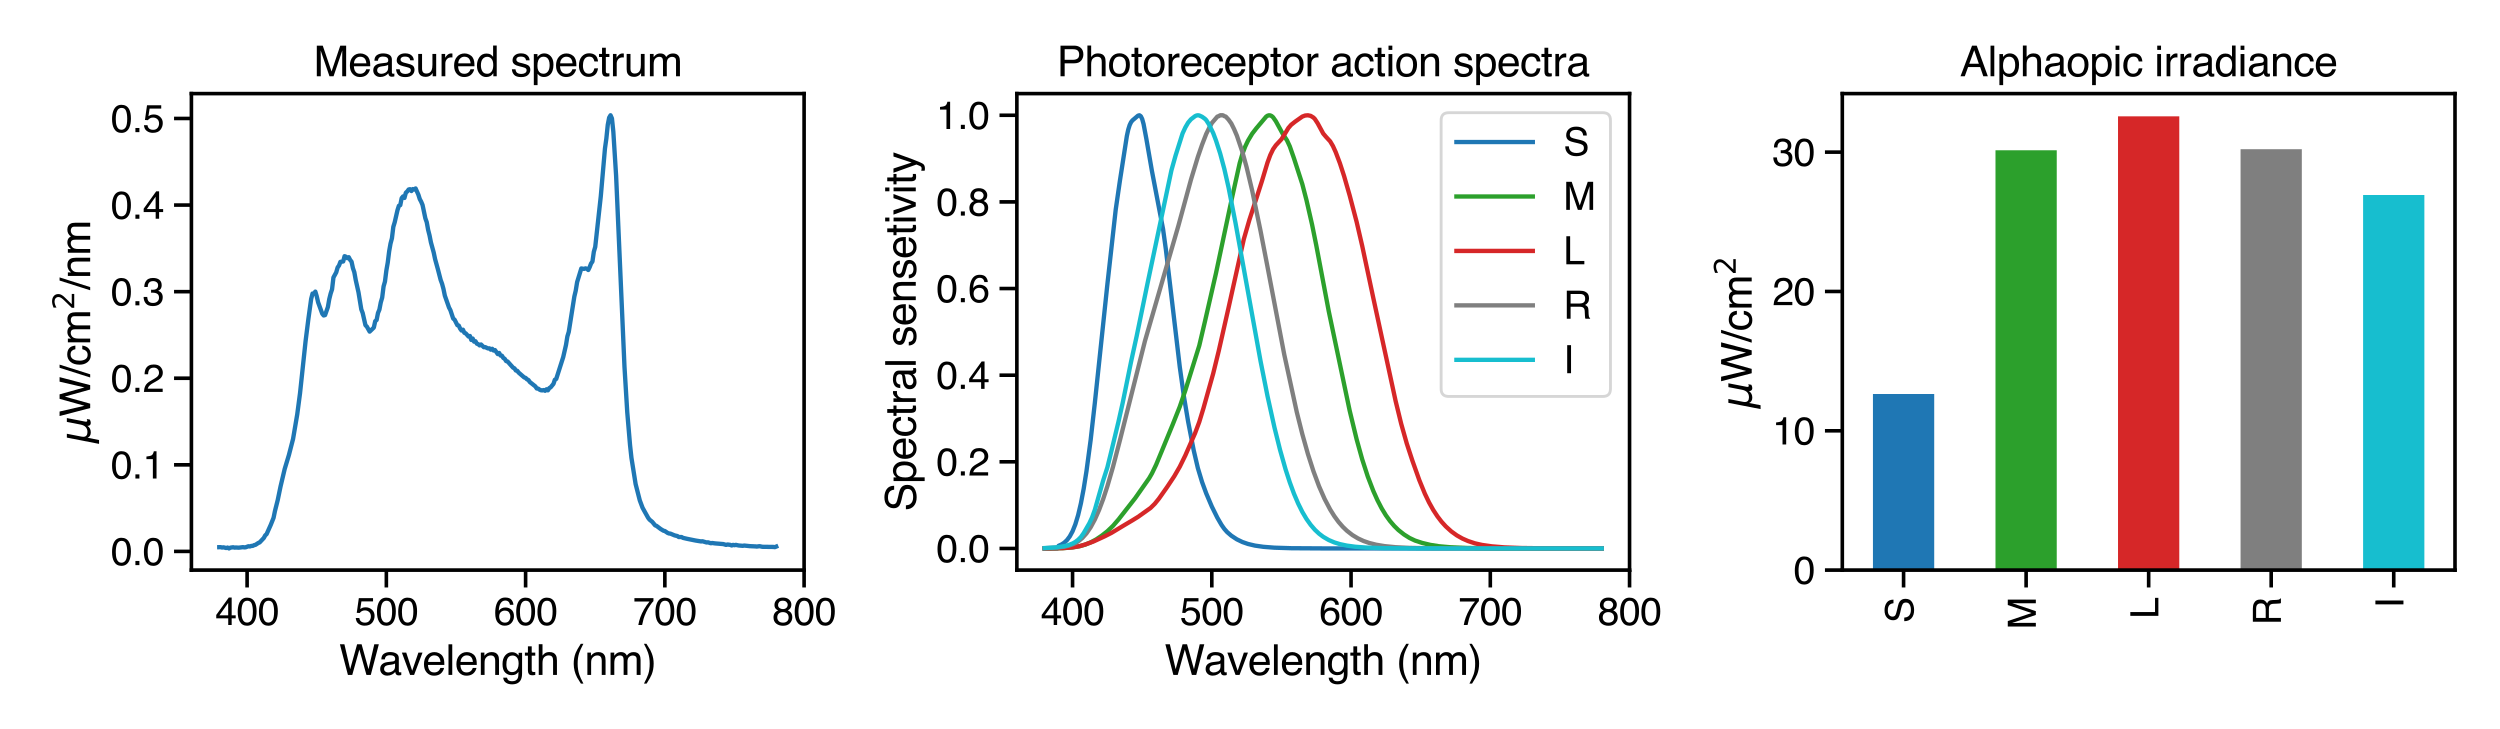 <?xml version="1.0" encoding="utf-8" standalone="no"?>
<!DOCTYPE svg PUBLIC "-//W3C//DTD SVG 1.1//EN"
  "http://www.w3.org/Graphics/SVG/1.1/DTD/svg11.dtd">
<svg xmlns:xlink="http://www.w3.org/1999/xlink" width="864pt" height="252pt" viewBox="0 0 864 252" xmlns="http://www.w3.org/2000/svg" version="1.1">
 <defs>
  <style type="text/css">*{stroke-linejoin: round; stroke-linecap: butt}</style>
 </defs>
 <g id="figure_1">
  <g id="patch_1">
   <path d="M 0 252 
L 864 252 
L 864 0 
L 0 0 
z
" style="fill: #ffffff"/>
  </g>
  <g id="axes_1">
   <g id="patch_2">
    <path d="M 66.15 197.028 
L 277.896 197.028 
L 277.896 32.352 
L 66.15 32.352 
z
" style="fill: #ffffff"/>
   </g>
   <g id="matplotlib.axis_1">
    <g id="xtick_1">
     <g id="line2d_1">
      <defs>
       <path id="m913d592f80" d="M 0 0 
L 0 6 
" style="stroke: #000000; stroke-width: 1.25"/>
      </defs>
      <g>
       <use xlink:href="#m913d592f80" x="85.4" y="197.028" style="stroke: #000000; stroke-width: 1.25"/>
      </g>
     </g>
     <g id="text_1">
      <!-- 400 -->
      <g transform="translate(74.389 215.997)scale(0.132 -0.132)">
       <defs>
        <path id="Helvetica-34" d="M 2116 1584 
L 2116 3613 
L 681 1584 
L 2116 1584 
z
M 2125 0 
L 2125 1094 
L 163 1094 
L 163 1644 
L 2213 4488 
L 2688 4488 
L 2688 1584 
L 3347 1584 
L 3347 1094 
L 2688 1094 
L 2688 0 
L 2125 0 
z
" transform="scale(0.016)"/>
        <path id="Helvetica-30" d="M 1731 4475 
Q 2600 4475 2988 3759 
Q 3288 3206 3288 2244 
Q 3288 1331 3016 734 
Q 2622 -122 1728 -122 
Q 922 -122 528 578 
Q 200 1163 200 2147 
Q 200 2909 397 3456 
Q 766 4475 1731 4475 
z
M 1725 391 
Q 2163 391 2422 778 
Q 2681 1166 2681 2222 
Q 2681 2984 2493 3476 
Q 2306 3969 1766 3969 
Q 1269 3969 1039 3501 
Q 809 3034 809 2125 
Q 809 1441 956 1025 
Q 1181 391 1725 391 
z
" transform="scale(0.016)"/>
       </defs>
       <use xlink:href="#Helvetica-34"/>
       <use xlink:href="#Helvetica-30" x="55.615"/>
       <use xlink:href="#Helvetica-30" x="111.23"/>
      </g>
     </g>
    </g>
    <g id="xtick_2">
     <g id="line2d_2">
      <g>
       <use xlink:href="#m913d592f80" x="133.524" y="197.028" style="stroke: #000000; stroke-width: 1.25"/>
      </g>
     </g>
     <g id="text_2">
      <!-- 500 -->
      <g transform="translate(122.513 215.997)scale(0.132 -0.132)">
       <defs>
        <path id="Helvetica-35" d="M 791 1141 
Q 847 659 1238 475 
Q 1438 381 1700 381 
Q 2200 381 2440 700 
Q 2681 1019 2681 1406 
Q 2681 1875 2395 2131 
Q 2109 2388 1709 2388 
Q 1419 2388 1211 2275 
Q 1003 2163 856 1963 
L 369 1991 
L 709 4400 
L 3034 4400 
L 3034 3856 
L 1131 3856 
L 941 2613 
Q 1097 2731 1238 2791 
Q 1488 2894 1816 2894 
Q 2431 2894 2859 2497 
Q 3288 2100 3288 1491 
Q 3288 856 2895 371 
Q 2503 -113 1644 -113 
Q 1097 -113 676 195 
Q 256 503 206 1141 
L 791 1141 
z
" transform="scale(0.016)"/>
       </defs>
       <use xlink:href="#Helvetica-35"/>
       <use xlink:href="#Helvetica-30" x="55.615"/>
       <use xlink:href="#Helvetica-30" x="111.23"/>
      </g>
     </g>
    </g>
    <g id="xtick_3">
     <g id="line2d_3">
      <g>
       <use xlink:href="#m913d592f80" x="181.648" y="197.028" style="stroke: #000000; stroke-width: 1.25"/>
      </g>
     </g>
     <g id="text_3">
      <!-- 600 -->
      <g transform="translate(170.637 215.997)scale(0.132 -0.132)">
       <defs>
        <path id="Helvetica-36" d="M 1872 4494 
Q 2622 4494 2917 4105 
Q 3213 3716 3213 3303 
L 2656 3303 
Q 2606 3569 2497 3719 
Q 2294 4000 1881 4000 
Q 1409 4000 1131 3564 
Q 853 3128 822 2316 
Q 1016 2600 1309 2741 
Q 1578 2866 1909 2866 
Q 2472 2866 2890 2506 
Q 3309 2147 3309 1434 
Q 3309 825 2912 354 
Q 2516 -116 1781 -116 
Q 1153 -116 697 361 
Q 241 838 241 1966 
Q 241 2800 444 3381 
Q 834 4494 1872 4494 
z
M 1831 384 
Q 2275 384 2495 682 
Q 2716 981 2716 1388 
Q 2716 1731 2519 2042 
Q 2322 2353 1803 2353 
Q 1441 2353 1167 2112 
Q 894 1872 894 1388 
Q 894 963 1142 673 
Q 1391 384 1831 384 
z
" transform="scale(0.016)"/>
       </defs>
       <use xlink:href="#Helvetica-36"/>
       <use xlink:href="#Helvetica-30" x="55.615"/>
       <use xlink:href="#Helvetica-30" x="111.23"/>
      </g>
     </g>
    </g>
    <g id="xtick_4">
     <g id="line2d_4">
      <g>
       <use xlink:href="#m913d592f80" x="229.772" y="197.028" style="stroke: #000000; stroke-width: 1.25"/>
      </g>
     </g>
     <g id="text_4">
      <!-- 700 -->
      <g transform="translate(218.761 215.997)scale(0.132 -0.132)">
       <defs>
        <path id="Helvetica-37" d="M 3347 4400 
L 3347 3909 
Q 3131 3700 2773 3181 
Q 2416 2663 2141 2063 
Q 1869 1478 1728 997 
Q 1638 688 1494 0 
L 872 0 
Q 1084 1281 1809 2550 
Q 2238 3294 2709 3834 
L 234 3834 
L 234 4400 
L 3347 4400 
z
" transform="scale(0.016)"/>
       </defs>
       <use xlink:href="#Helvetica-37"/>
       <use xlink:href="#Helvetica-30" x="55.615"/>
       <use xlink:href="#Helvetica-30" x="111.23"/>
      </g>
     </g>
    </g>
    <g id="xtick_5">
     <g id="line2d_5">
      <g>
       <use xlink:href="#m913d592f80" x="277.896" y="197.028" style="stroke: #000000; stroke-width: 1.25"/>
      </g>
     </g>
     <g id="text_5">
      <!-- 800 -->
      <g transform="translate(266.885 215.997)scale(0.132 -0.132)">
       <defs>
        <path id="Helvetica-38" d="M 1741 2600 
Q 2113 2600 2322 2808 
Q 2531 3016 2531 3303 
Q 2531 3553 2331 3762 
Q 2131 3972 1722 3972 
Q 1316 3972 1134 3762 
Q 953 3553 953 3272 
Q 953 2956 1187 2778 
Q 1422 2600 1741 2600 
z
M 1775 384 
Q 2166 384 2423 595 
Q 2681 806 2681 1225 
Q 2681 1659 2415 1884 
Q 2150 2109 1734 2109 
Q 1331 2109 1076 1879 
Q 822 1650 822 1244 
Q 822 894 1055 639 
Q 1288 384 1775 384 
z
M 975 2384 
Q 741 2484 609 2619 
Q 363 2869 363 3269 
Q 363 3769 725 4128 
Q 1088 4488 1753 4488 
Q 2397 4488 2762 4148 
Q 3128 3809 3128 3356 
Q 3128 2938 2916 2678 
Q 2797 2531 2547 2391 
Q 2825 2263 2984 2097 
Q 3281 1784 3281 1284 
Q 3281 694 2884 283 
Q 2488 -128 1763 -128 
Q 1109 -128 657 226 
Q 206 581 206 1256 
Q 206 1653 400 1942 
Q 594 2231 975 2384 
z
" transform="scale(0.016)"/>
       </defs>
       <use xlink:href="#Helvetica-38"/>
       <use xlink:href="#Helvetica-30" x="55.615"/>
       <use xlink:href="#Helvetica-30" x="111.23"/>
      </g>
     </g>
    </g>
    <g id="text_6">
     <!-- Wavelength (nm) -->
     <g transform="translate(117.207 233.247)scale(0.144 -0.144)">
      <defs>
       <path id="Helvetica-57" d="M 791 4591 
L 1656 856 
L 2694 4591 
L 3369 4591 
L 4406 856 
L 5272 4591 
L 5953 4591 
L 4747 0 
L 4094 0 
L 3034 3806 
L 1969 0 
L 1316 0 
L 116 4591 
L 791 4591 
z
" transform="scale(0.016)"/>
       <path id="Helvetica-61" d="M 844 891 
Q 844 647 1022 506 
Q 1200 366 1444 366 
Q 1741 366 2019 503 
Q 2488 731 2488 1250 
L 2488 1703 
Q 2384 1638 2221 1594 
Q 2059 1550 1903 1531 
L 1563 1488 
Q 1256 1447 1103 1359 
Q 844 1213 844 891 
z
M 2206 2028 
Q 2400 2053 2466 2191 
Q 2503 2266 2503 2406 
Q 2503 2694 2298 2823 
Q 2094 2953 1713 2953 
Q 1272 2953 1088 2716 
Q 984 2584 953 2325 
L 428 2325 
Q 444 2944 830 3186 
Q 1216 3428 1725 3428 
Q 2316 3428 2684 3203 
Q 3050 2978 3050 2503 
L 3050 575 
Q 3050 488 3086 434 
Q 3122 381 3238 381 
Q 3275 381 3322 386 
Q 3369 391 3422 400 
L 3422 -16 
Q 3291 -53 3222 -62 
Q 3153 -72 3034 -72 
Q 2744 -72 2613 134 
Q 2544 244 2516 444 
Q 2344 219 2022 53 
Q 1700 -113 1313 -113 
Q 847 -113 551 170 
Q 256 453 256 878 
Q 256 1344 547 1600 
Q 838 1856 1309 1916 
L 2206 2028 
z
M 1741 3428 
L 1741 3428 
z
" transform="scale(0.016)"/>
       <path id="Helvetica-76" d="M 688 3347 
L 1581 622 
L 2516 3347 
L 3131 3347 
L 1869 0 
L 1269 0 
L 34 3347 
L 688 3347 
z
" transform="scale(0.016)"/>
       <path id="Helvetica-65" d="M 1806 3422 
Q 2163 3422 2497 3255 
Q 2831 3088 3006 2822 
Q 3175 2569 3231 2231 
Q 3281 2000 3281 1494 
L 828 1494 
Q 844 984 1069 676 
Q 1294 369 1766 369 
Q 2206 369 2469 659 
Q 2619 828 2681 1050 
L 3234 1050 
Q 3213 866 3089 639 
Q 2966 413 2813 269 
Q 2556 19 2178 -69 
Q 1975 -119 1719 -119 
Q 1094 -119 659 336 
Q 225 791 225 1609 
Q 225 2416 662 2919 
Q 1100 3422 1806 3422 
z
M 2703 1941 
Q 2669 2306 2544 2525 
Q 2313 2931 1772 2931 
Q 1384 2931 1121 2651 
Q 859 2372 844 1941 
L 2703 1941 
z
M 1753 3428 
L 1753 3428 
z
" transform="scale(0.016)"/>
       <path id="Helvetica-6c" d="M 428 4591 
L 991 4591 
L 991 0 
L 428 0 
L 428 4591 
z
" transform="scale(0.016)"/>
       <path id="Helvetica-6e" d="M 413 3347 
L 947 3347 
L 947 2872 
Q 1184 3166 1450 3294 
Q 1716 3422 2041 3422 
Q 2753 3422 3003 2925 
Q 3141 2653 3141 2147 
L 3141 0 
L 2569 0 
L 2569 2109 
Q 2569 2416 2478 2603 
Q 2328 2916 1934 2916 
Q 1734 2916 1606 2875 
Q 1375 2806 1200 2600 
Q 1059 2434 1017 2257 
Q 975 2081 975 1753 
L 975 0 
L 413 0 
L 413 3347 
z
M 1734 3428 
L 1734 3428 
z
" transform="scale(0.016)"/>
       <path id="Helvetica-67" d="M 1594 3406 
Q 1988 3406 2281 3213 
Q 2441 3103 2606 2894 
L 2606 3316 
L 3125 3316 
L 3125 272 
Q 3125 -366 2938 -734 
Q 2588 -1416 1616 -1416 
Q 1075 -1416 706 -1173 
Q 338 -931 294 -416 
L 866 -416 
Q 906 -641 1028 -763 
Q 1219 -950 1628 -950 
Q 2275 -950 2475 -494 
Q 2594 -225 2584 466 
Q 2416 209 2178 84 
Q 1941 -41 1550 -41 
Q 1006 -41 598 345 
Q 191 731 191 1622 
Q 191 2463 602 2934 
Q 1013 3406 1594 3406 
z
M 2606 1688 
Q 2606 2309 2350 2609 
Q 2094 2909 1697 2909 
Q 1103 2909 884 2353 
Q 769 2056 769 1575 
Q 769 1009 998 714 
Q 1228 419 1616 419 
Q 2222 419 2469 966 
Q 2606 1275 2606 1688 
z
M 1659 3428 
L 1659 3428 
z
" transform="scale(0.016)"/>
       <path id="Helvetica-74" d="M 525 4281 
L 1094 4281 
L 1094 3347 
L 1628 3347 
L 1628 2888 
L 1094 2888 
L 1094 703 
Q 1094 528 1213 469 
Q 1278 434 1431 434 
Q 1472 434 1519 436 
Q 1566 438 1628 444 
L 1628 0 
Q 1531 -28 1426 -40 
Q 1322 -53 1200 -53 
Q 806 -53 665 148 
Q 525 350 525 672 
L 525 2888 
L 72 2888 
L 72 3347 
L 525 3347 
L 525 4281 
z
" transform="scale(0.016)"/>
       <path id="Helvetica-68" d="M 413 4606 
L 975 4606 
L 975 2894 
Q 1175 3147 1334 3250 
Q 1606 3428 2013 3428 
Q 2741 3428 3000 2919 
Q 3141 2641 3141 2147 
L 3141 0 
L 2563 0 
L 2563 2109 
Q 2563 2478 2469 2650 
Q 2316 2925 1894 2925 
Q 1544 2925 1259 2684 
Q 975 2444 975 1775 
L 975 0 
L 413 0 
L 413 4606 
z
" transform="scale(0.016)"/>
       <path id="Helvetica-20" transform="scale(0.016)"/>
       <path id="Helvetica-28" d="M 1894 4666 
Q 1403 3713 1256 3263 
Q 1034 2578 1034 1681 
Q 1034 775 1288 25 
Q 1444 -438 1903 -1306 
L 1525 -1306 
Q 1069 -594 959 -397 
Q 850 -200 722 138 
Q 547 600 478 1125 
Q 444 1397 444 1644 
Q 444 2569 734 3291 
Q 919 3750 1503 4666 
L 1894 4666 
z
" transform="scale(0.016)"/>
       <path id="Helvetica-6d" d="M 413 3347 
L 969 3347 
L 969 2872 
Q 1169 3119 1331 3231 
Q 1609 3422 1963 3422 
Q 2363 3422 2606 3225 
Q 2744 3113 2856 2894 
Q 3044 3163 3297 3292 
Q 3550 3422 3866 3422 
Q 4541 3422 4784 2934 
Q 4916 2672 4916 2228 
L 4916 0 
L 4331 0 
L 4331 2325 
Q 4331 2659 4164 2784 
Q 3997 2909 3756 2909 
Q 3425 2909 3186 2687 
Q 2947 2466 2947 1947 
L 2947 0 
L 2375 0 
L 2375 2184 
Q 2375 2525 2294 2681 
Q 2166 2916 1816 2916 
Q 1497 2916 1236 2669 
Q 975 2422 975 1775 
L 975 0 
L 413 0 
L 413 3347 
z
" transform="scale(0.016)"/>
       <path id="Helvetica-29" d="M 222 -1306 
Q 719 -338 863 106 
Q 1081 778 1081 1681 
Q 1081 2584 828 3334 
Q 672 3797 213 4666 
L 591 4666 
Q 1072 3897 1173 3717 
Q 1275 3538 1394 3222 
Q 1544 2831 1608 2450 
Q 1672 2069 1672 1716 
Q 1672 791 1378 66 
Q 1194 -400 613 -1306 
L 222 -1306 
z
" transform="scale(0.016)"/>
      </defs>
      <use xlink:href="#Helvetica-57"/>
      <use xlink:href="#Helvetica-61" x="94.385"/>
      <use xlink:href="#Helvetica-76" x="150"/>
      <use xlink:href="#Helvetica-65" x="200"/>
      <use xlink:href="#Helvetica-6c" x="255.615"/>
      <use xlink:href="#Helvetica-65" x="277.832"/>
      <use xlink:href="#Helvetica-6e" x="333.447"/>
      <use xlink:href="#Helvetica-67" x="389.062"/>
      <use xlink:href="#Helvetica-74" x="444.678"/>
      <use xlink:href="#Helvetica-68" x="472.461"/>
      <use xlink:href="#Helvetica-20" x="528.076"/>
      <use xlink:href="#Helvetica-28" x="555.859"/>
      <use xlink:href="#Helvetica-6e" x="589.16"/>
      <use xlink:href="#Helvetica-6d" x="644.775"/>
      <use xlink:href="#Helvetica-29" x="728.076"/>
     </g>
    </g>
   </g>
   <g id="matplotlib.axis_2">
    <g id="ytick_1">
     <g id="line2d_6">
      <defs>
       <path id="m983c2ecadf" d="M 0 0 
L -6 0 
" style="stroke: #000000; stroke-width: 1.25"/>
      </defs>
      <g>
       <use xlink:href="#m983c2ecadf" x="66.15" y="190.571" style="stroke: #000000; stroke-width: 1.25"/>
      </g>
     </g>
     <g id="text_7">
      <!-- 0.0 -->
      <g transform="translate(38.302 195.306)scale(0.132 -0.132)">
       <defs>
        <path id="Helvetica-2e" d="M 547 681 
L 1200 681 
L 1200 0 
L 547 0 
L 547 681 
z
" transform="scale(0.016)"/>
       </defs>
       <use xlink:href="#Helvetica-30"/>
       <use xlink:href="#Helvetica-2e" x="55.615"/>
       <use xlink:href="#Helvetica-30" x="83.398"/>
      </g>
     </g>
    </g>
    <g id="ytick_2">
     <g id="line2d_7">
      <g>
       <use xlink:href="#m983c2ecadf" x="66.15" y="160.645" style="stroke: #000000; stroke-width: 1.25"/>
      </g>
     </g>
     <g id="text_8">
      <!-- 0.1 -->
      <g transform="translate(38.302 165.379)scale(0.132 -0.132)">
       <defs>
        <path id="Helvetica-31" d="M 613 3169 
L 613 3600 
Q 1222 3659 1462 3798 
Q 1703 3938 1822 4456 
L 2266 4456 
L 2266 0 
L 1666 0 
L 1666 3169 
L 613 3169 
z
" transform="scale(0.016)"/>
       </defs>
       <use xlink:href="#Helvetica-30"/>
       <use xlink:href="#Helvetica-2e" x="55.615"/>
       <use xlink:href="#Helvetica-31" x="83.398"/>
      </g>
     </g>
    </g>
    <g id="ytick_3">
     <g id="line2d_8">
      <g>
       <use xlink:href="#m983c2ecadf" x="66.15" y="130.718" style="stroke: #000000; stroke-width: 1.25"/>
      </g>
     </g>
     <g id="text_9">
      <!-- 0.2 -->
      <g transform="translate(38.302 135.453)scale(0.132 -0.132)">
       <defs>
        <path id="Helvetica-32" d="M 200 0 
Q 231 578 439 1006 
Q 647 1434 1250 1784 
L 1850 2131 
Q 2253 2366 2416 2531 
Q 2672 2791 2672 3125 
Q 2672 3516 2437 3745 
Q 2203 3975 1813 3975 
Q 1234 3975 1013 3538 
Q 894 3303 881 2888 
L 309 2888 
Q 319 3472 525 3841 
Q 891 4491 1816 4491 
Q 2584 4491 2939 4075 
Q 3294 3659 3294 3150 
Q 3294 2613 2916 2231 
Q 2697 2009 2131 1694 
L 1703 1456 
Q 1397 1288 1222 1134 
Q 909 863 828 531 
L 3272 531 
L 3272 0 
L 200 0 
z
" transform="scale(0.016)"/>
       </defs>
       <use xlink:href="#Helvetica-30"/>
       <use xlink:href="#Helvetica-2e" x="55.615"/>
       <use xlink:href="#Helvetica-32" x="83.398"/>
      </g>
     </g>
    </g>
    <g id="ytick_4">
     <g id="line2d_9">
      <g>
       <use xlink:href="#m983c2ecadf" x="66.15" y="100.792" style="stroke: #000000; stroke-width: 1.25"/>
      </g>
     </g>
     <g id="text_10">
      <!-- 0.3 -->
      <g transform="translate(38.302 105.526)scale(0.132 -0.132)">
       <defs>
        <path id="Helvetica-33" d="M 1663 -122 
Q 869 -122 511 314 
Q 153 750 153 1375 
L 741 1375 
Q 778 941 903 744 
Q 1122 391 1694 391 
Q 2138 391 2406 628 
Q 2675 866 2675 1241 
Q 2675 1703 2392 1887 
Q 2109 2072 1606 2072 
Q 1550 2072 1492 2070 
Q 1434 2069 1375 2066 
L 1375 2563 
Q 1463 2553 1522 2550 
Q 1581 2547 1650 2547 
Q 1966 2547 2169 2647 
Q 2525 2822 2525 3272 
Q 2525 3606 2287 3787 
Q 2050 3969 1734 3969 
Q 1172 3969 956 3594 
Q 838 3388 822 3006 
L 266 3006 
Q 266 3506 466 3856 
Q 809 4481 1675 4481 
Q 2359 4481 2734 4176 
Q 3109 3872 3109 3294 
Q 3109 2881 2888 2625 
Q 2750 2466 2531 2375 
Q 2884 2278 3082 2001 
Q 3281 1725 3281 1325 
Q 3281 684 2859 281 
Q 2438 -122 1663 -122 
z
" transform="scale(0.016)"/>
       </defs>
       <use xlink:href="#Helvetica-30"/>
       <use xlink:href="#Helvetica-2e" x="55.615"/>
       <use xlink:href="#Helvetica-33" x="83.398"/>
      </g>
     </g>
    </g>
    <g id="ytick_5">
     <g id="line2d_10">
      <g>
       <use xlink:href="#m983c2ecadf" x="66.15" y="70.865" style="stroke: #000000; stroke-width: 1.25"/>
      </g>
     </g>
     <g id="text_11">
      <!-- 0.4 -->
      <g transform="translate(38.302 75.6)scale(0.132 -0.132)">
       <use xlink:href="#Helvetica-30"/>
       <use xlink:href="#Helvetica-2e" x="55.615"/>
       <use xlink:href="#Helvetica-34" x="83.398"/>
      </g>
     </g>
    </g>
    <g id="ytick_6">
     <g id="line2d_11">
      <g>
       <use xlink:href="#m983c2ecadf" x="66.15" y="40.939" style="stroke: #000000; stroke-width: 1.25"/>
      </g>
     </g>
     <g id="text_12">
      <!-- 0.5 -->
      <g transform="translate(38.302 45.673)scale(0.132 -0.132)">
       <use xlink:href="#Helvetica-30"/>
       <use xlink:href="#Helvetica-2e" x="55.615"/>
       <use xlink:href="#Helvetica-35" x="83.398"/>
      </g>
     </g>
    </g>
    <g id="text_13">
     <!-- $\mu$W/cm$^2$/nm -->
     <g transform="translate(31.278 153.21)rotate(-90)scale(0.144 -0.144)">
      <defs>
       <path id="DejaVuSans-Oblique-3bc" d="M -84 -1331 
L 856 3500 
L 1434 3500 
L 1009 1322 
Q 997 1256 987 1175 
Q 978 1094 978 1013 
Q 978 722 1161 565 
Q 1344 409 1684 409 
Q 2147 409 2431 671 
Q 2716 934 2816 1459 
L 3213 3500 
L 3788 3500 
L 3266 809 
Q 3253 750 3248 706 
Q 3244 663 3244 628 
Q 3244 531 3283 486 
Q 3322 441 3406 441 
Q 3438 441 3492 456 
Q 3547 472 3647 513 
L 3559 50 
Q 3422 -19 3297 -55 
Q 3172 -91 3053 -91 
Q 2847 -91 2730 40 
Q 2613 172 2613 403 
Q 2438 153 2195 31 
Q 1953 -91 1625 -91 
Q 1334 -91 1117 43 
Q 900 178 831 397 
L 494 -1331 
L -84 -1331 
z
" transform="scale(0.016)"/>
       <path id="Helvetica-2f" d="M 1456 4591 
L 1931 4591 
L 475 0 
L 0 0 
L 1456 4591 
z
" transform="scale(0.016)"/>
       <path id="Helvetica-63" d="M 1703 3444 
Q 2269 3444 2623 3169 
Q 2978 2894 3050 2222 
L 2503 2222 
Q 2453 2531 2275 2736 
Q 2097 2941 1703 2941 
Q 1166 2941 934 2416 
Q 784 2075 784 1575 
Q 784 1072 996 728 
Q 1209 384 1666 384 
Q 2016 384 2220 598 
Q 2425 813 2503 1184 
L 3050 1184 
Q 2956 519 2581 211 
Q 2206 -97 1622 -97 
Q 966 -97 575 383 
Q 184 863 184 1581 
Q 184 2463 612 2953 
Q 1041 3444 1703 3444 
z
M 1616 3428 
L 1616 3428 
z
" transform="scale(0.016)"/>
       <path id="DejaVuSans-32" d="M 1228 531 
L 3431 531 
L 3431 0 
L 469 0 
L 469 531 
Q 828 903 1448 1529 
Q 2069 2156 2228 2338 
Q 2531 2678 2651 2914 
Q 2772 3150 2772 3378 
Q 2772 3750 2511 3984 
Q 2250 4219 1831 4219 
Q 1534 4219 1204 4116 
Q 875 4013 500 3803 
L 500 4441 
Q 881 4594 1212 4672 
Q 1544 4750 1819 4750 
Q 2544 4750 2975 4387 
Q 3406 4025 3406 3419 
Q 3406 3131 3298 2873 
Q 3191 2616 2906 2266 
Q 2828 2175 2409 1742 
Q 1991 1309 1228 531 
z
" transform="scale(0.016)"/>
      </defs>
      <use xlink:href="#DejaVuSans-Oblique-3bc" transform="translate(0 0.766)"/>
      <use xlink:href="#Helvetica-57" transform="translate(63.623 0.766)"/>
      <use xlink:href="#Helvetica-2f" transform="translate(158.008 0.766)"/>
      <use xlink:href="#Helvetica-63" transform="translate(185.791 0.766)"/>
      <use xlink:href="#Helvetica-6d" transform="translate(235.791 0.766)"/>
      <use xlink:href="#DejaVuSans-32" transform="translate(320.049 39.047)scale(0.7)"/>
      <use xlink:href="#Helvetica-2f" transform="translate(367.319 0.766)"/>
      <use xlink:href="#Helvetica-6e" transform="translate(395.103 0.766)"/>
      <use xlink:href="#Helvetica-6d" transform="translate(450.718 0.766)"/>
     </g>
    </g>
   </g>
   <g id="line2d_12">
    <path d="M 75.775 189.109 
L 76.256 189.103 
L 76.737 189.23 
L 77.219 189.153 
L 78.181 189.397 
L 78.662 189.24 
L 79.144 189.543 
L 79.625 189.271 
L 80.587 189.133 
L 81.068 189.263 
L 81.55 189.219 
L 82.512 189.28 
L 83.956 189.099 
L 84.437 189.176 
L 84.918 189.136 
L 85.881 188.775 
L 86.362 188.867 
L 86.843 188.674 
L 87.325 188.666 
L 87.806 188.408 
L 88.287 188.297 
L 89.25 187.664 
L 89.731 187.454 
L 91.175 185.923 
L 91.656 185.033 
L 92.137 184.587 
L 93.581 181.371 
L 94.543 178.953 
L 95.024 176.609 
L 95.987 172.804 
L 96.949 168.152 
L 98.393 162.06 
L 99.837 157.285 
L 101.281 151.693 
L 102.724 143.206 
L 103.687 135.92 
L 105.612 117.868 
L 106.574 110.254 
L 107.537 103.307 
L 108.018 101.446 
L 108.499 101.489 
L 108.98 100.783 
L 109.462 102.399 
L 109.943 104.484 
L 111.387 108.449 
L 111.868 109.022 
L 112.349 108.885 
L 113.312 106.135 
L 113.793 103.383 
L 114.274 101.452 
L 114.755 99.996 
L 115.237 95.889 
L 116.199 94.138 
L 116.68 92.443 
L 117.162 91.77 
L 117.643 90.502 
L 118.605 90.364 
L 119.087 88.54 
L 119.568 88.731 
L 120.049 89.225 
L 120.53 88.888 
L 121.011 89.828 
L 121.493 90.435 
L 121.974 92.683 
L 122.455 94.076 
L 122.936 96.757 
L 123.899 101.059 
L 124.861 106.912 
L 125.343 108.185 
L 126.305 112.41 
L 126.786 112.875 
L 127.749 114.603 
L 128.711 113.673 
L 129.193 113.206 
L 129.674 110.994 
L 130.155 110.591 
L 130.636 108.159 
L 131.118 107.009 
L 131.599 104.504 
L 132.08 102.859 
L 132.561 99.001 
L 133.042 97.305 
L 133.524 93.482 
L 134.005 90.741 
L 134.486 86.899 
L 134.967 84.164 
L 135.449 82.362 
L 135.93 78.402 
L 136.411 76.814 
L 137.374 72.618 
L 137.855 71.125 
L 138.336 70.892 
L 138.817 68.477 
L 139.299 67.888 
L 139.78 68.406 
L 140.261 66.591 
L 140.742 66.17 
L 141.224 65.497 
L 141.705 65.388 
L 142.186 66.016 
L 142.667 65.344 
L 143.149 65.505 
L 143.63 65.128 
L 144.592 67.285 
L 145.074 68.806 
L 145.555 69.698 
L 146.036 70.852 
L 146.998 75.44 
L 147.48 76.798 
L 147.961 79.439 
L 148.442 81.325 
L 148.923 83.752 
L 149.886 87.27 
L 150.367 89.56 
L 151.33 93.044 
L 152.292 96.75 
L 152.773 98.058 
L 153.255 99.836 
L 153.736 102.176 
L 155.18 106.287 
L 155.661 107.197 
L 156.623 110.098 
L 157.105 110.478 
L 158.067 112.384 
L 158.548 112.519 
L 159.029 113.58 
L 159.511 114.231 
L 159.992 113.943 
L 160.473 115.006 
L 160.954 115.203 
L 161.917 116.297 
L 162.398 116.115 
L 162.879 117.488 
L 163.361 117.004 
L 163.842 118.072 
L 164.323 117.932 
L 164.804 118.774 
L 165.286 118.946 
L 165.767 119.376 
L 166.248 119.054 
L 167.211 119.995 
L 167.692 119.958 
L 168.654 120.43 
L 169.136 120.385 
L 169.617 120.85 
L 170.098 120.546 
L 170.579 121.137 
L 171.061 120.981 
L 172.023 122.365 
L 172.504 121.985 
L 172.985 122.87 
L 173.467 122.94 
L 173.948 123.712 
L 174.429 124.004 
L 174.91 124.78 
L 175.392 124.912 
L 177.317 127.062 
L 177.798 127.295 
L 178.279 128.046 
L 178.76 128.152 
L 179.242 128.77 
L 181.167 130.437 
L 181.648 130.601 
L 182.129 131.101 
L 182.61 131.306 
L 183.092 132.01 
L 185.017 133.535 
L 185.498 134.256 
L 185.979 134.291 
L 186.46 134.65 
L 186.941 134.87 
L 187.423 134.915 
L 187.904 134.807 
L 188.385 135.051 
L 188.866 134.542 
L 189.348 134.899 
L 189.829 134.127 
L 190.31 133.848 
L 191.273 132.666 
L 191.754 131.248 
L 192.235 130.955 
L 194.641 123.424 
L 195.604 119.222 
L 196.085 116.272 
L 196.566 114.688 
L 198.491 102.489 
L 198.972 100.458 
L 199.454 97.496 
L 200.897 92.782 
L 201.86 92.929 
L 202.341 92.751 
L 202.822 92.887 
L 203.304 93.306 
L 203.785 92.325 
L 204.266 91.079 
L 204.747 90.387 
L 205.229 87.01 
L 205.71 85.334 
L 207.635 67.799 
L 208.597 56.793 
L 209.079 51.294 
L 209.56 47.847 
L 210.041 43.162 
L 210.522 40.655 
L 211.004 39.837 
L 211.485 40.931 
L 211.966 45.518 
L 212.928 60.767 
L 213.891 82.799 
L 215.816 126.71 
L 216.778 142.473 
L 217.741 153.823 
L 218.222 158.206 
L 219.666 167.283 
L 221.11 172.928 
L 222.072 175.499 
L 223.035 177.232 
L 223.997 178.957 
L 224.478 179.582 
L 225.441 180.374 
L 226.403 181.553 
L 226.884 181.741 
L 228.328 182.83 
L 229.291 183.409 
L 229.772 183.531 
L 230.734 184.182 
L 231.216 184.371 
L 231.697 184.425 
L 233.141 185.031 
L 234.103 185.261 
L 234.584 185.602 
L 235.547 185.59 
L 236.028 185.884 
L 237.472 186.218 
L 240.359 186.803 
L 242.284 187.117 
L 242.765 187.059 
L 244.209 187.481 
L 244.69 187.423 
L 245.653 187.751 
L 246.134 187.657 
L 247.097 187.797 
L 248.059 187.876 
L 249.984 188.036 
L 250.947 188.322 
L 251.428 188.179 
L 252.39 188.307 
L 252.871 188.519 
L 253.353 188.317 
L 253.834 188.422 
L 254.315 188.31 
L 255.278 188.517 
L 256.721 188.638 
L 257.203 188.544 
L 259.128 188.746 
L 261.053 188.835 
L 261.534 188.892 
L 262.496 188.76 
L 263.459 188.971 
L 267.309 189.023 
L 267.79 189.101 
L 268.271 188.897 
L 268.271 188.897 
" clip-path="url(#p4105fc07b5)" style="fill: none; stroke: #1f77b4; stroke-width: 1.5; stroke-linecap: square"/>
   </g>
   <g id="patch_3">
    <path d="M 66.15 197.028 
L 66.15 32.352 
" style="fill: none; stroke: #000000; stroke-width: 1.25; stroke-linejoin: miter; stroke-linecap: square"/>
   </g>
   <g id="patch_4">
    <path d="M 277.896 197.028 
L 277.896 32.352 
" style="fill: none; stroke: #000000; stroke-width: 1.25; stroke-linejoin: miter; stroke-linecap: square"/>
   </g>
   <g id="patch_5">
    <path d="M 66.15 197.028 
L 277.896 197.028 
" style="fill: none; stroke: #000000; stroke-width: 1.25; stroke-linejoin: miter; stroke-linecap: square"/>
   </g>
   <g id="patch_6">
    <path d="M 66.15 32.352 
L 277.896 32.352 
" style="fill: none; stroke: #000000; stroke-width: 1.25; stroke-linejoin: miter; stroke-linecap: square"/>
   </g>
   <g id="text_14">
    <!-- Measured spectrum -->
    <g transform="translate(108.402 26.352)scale(0.144 -0.144)">
     <defs>
      <path id="Helvetica-4d" d="M 472 4591 
L 1363 4591 
L 2681 709 
L 3991 4591 
L 4872 4591 
L 4872 0 
L 4281 0 
L 4281 2709 
Q 4281 2850 4287 3175 
Q 4294 3500 4294 3872 
L 2984 0 
L 2369 0 
L 1050 3872 
L 1050 3731 
Q 1050 3563 1058 3217 
Q 1066 2872 1066 2709 
L 1066 0 
L 472 0 
L 472 4591 
z
" transform="scale(0.016)"/>
      <path id="Helvetica-73" d="M 747 1050 
Q 772 769 888 619 
Q 1100 347 1625 347 
Q 1938 347 2175 483 
Q 2413 619 2413 903 
Q 2413 1119 2222 1231 
Q 2100 1300 1741 1391 
L 1294 1503 
Q 866 1609 663 1741 
Q 300 1969 300 2372 
Q 300 2847 642 3140 
Q 984 3434 1563 3434 
Q 2319 3434 2653 2991 
Q 2863 2709 2856 2384 
L 2325 2384 
Q 2309 2575 2191 2731 
Q 1997 2953 1519 2953 
Q 1200 2953 1036 2831 
Q 872 2709 872 2509 
Q 872 2291 1088 2159 
Q 1213 2081 1456 2022 
L 1828 1931 
Q 2434 1784 2641 1647 
Q 2969 1431 2969 969 
Q 2969 522 2630 197 
Q 2291 -128 1597 -128 
Q 850 -128 539 211 
Q 228 550 206 1050 
L 747 1050 
z
M 1578 3428 
L 1578 3428 
z
" transform="scale(0.016)"/>
      <path id="Helvetica-75" d="M 975 3347 
L 975 1125 
Q 975 869 1056 706 
Q 1206 406 1616 406 
Q 2203 406 2416 931 
Q 2531 1213 2531 1703 
L 2531 3347 
L 3094 3347 
L 3094 0 
L 2563 0 
L 2569 494 
Q 2459 303 2297 172 
Q 1975 -91 1516 -91 
Q 800 -91 541 388 
Q 400 644 400 1072 
L 400 3347 
L 975 3347 
z
M 1747 3428 
L 1747 3428 
z
" transform="scale(0.016)"/>
      <path id="Helvetica-72" d="M 428 3347 
L 963 3347 
L 963 2769 
Q 1028 2938 1284 3180 
Q 1541 3422 1875 3422 
Q 1891 3422 1928 3419 
Q 1966 3416 2056 3406 
L 2056 2813 
Q 2006 2822 1964 2825 
Q 1922 2828 1872 2828 
Q 1447 2828 1219 2554 
Q 991 2281 991 1925 
L 991 0 
L 428 0 
L 428 3347 
z
" transform="scale(0.016)"/>
      <path id="Helvetica-64" d="M 769 1634 
Q 769 1097 997 734 
Q 1225 372 1728 372 
Q 2119 372 2370 708 
Q 2622 1044 2622 1672 
Q 2622 2306 2362 2611 
Q 2103 2916 1722 2916 
Q 1297 2916 1033 2591 
Q 769 2266 769 1634 
z
M 1616 3406 
Q 2000 3406 2259 3244 
Q 2409 3150 2600 2916 
L 2600 4606 
L 3141 4606 
L 3141 0 
L 2634 0 
L 2634 466 
Q 2438 156 2169 18 
Q 1900 -119 1553 -119 
Q 994 -119 584 351 
Q 175 822 175 1603 
Q 175 2334 548 2870 
Q 922 3406 1616 3406 
z
" transform="scale(0.016)"/>
      <path id="Helvetica-70" d="M 1825 378 
Q 2219 378 2480 708 
Q 2741 1038 2741 1694 
Q 2741 2094 2625 2381 
Q 2406 2934 1825 2934 
Q 1241 2934 1025 2350 
Q 909 2038 909 1556 
Q 909 1169 1025 897 
Q 1244 378 1825 378 
z
M 369 3331 
L 916 3331 
L 916 2888 
Q 1084 3116 1284 3241 
Q 1569 3428 1953 3428 
Q 2522 3428 2919 2992 
Q 3316 2556 3316 1747 
Q 3316 653 2744 184 
Q 2381 -113 1900 -113 
Q 1522 -113 1266 53 
Q 1116 147 931 375 
L 931 -1334 
L 369 -1334 
L 369 3331 
z
" transform="scale(0.016)"/>
     </defs>
     <use xlink:href="#Helvetica-4d"/>
     <use xlink:href="#Helvetica-65" x="83.301"/>
     <use xlink:href="#Helvetica-61" x="138.916"/>
     <use xlink:href="#Helvetica-73" x="194.531"/>
     <use xlink:href="#Helvetica-75" x="244.531"/>
     <use xlink:href="#Helvetica-72" x="300.146"/>
     <use xlink:href="#Helvetica-65" x="333.447"/>
     <use xlink:href="#Helvetica-64" x="389.062"/>
     <use xlink:href="#Helvetica-20" x="444.678"/>
     <use xlink:href="#Helvetica-73" x="472.461"/>
     <use xlink:href="#Helvetica-70" x="522.461"/>
     <use xlink:href="#Helvetica-65" x="578.076"/>
     <use xlink:href="#Helvetica-63" x="633.691"/>
     <use xlink:href="#Helvetica-74" x="683.691"/>
     <use xlink:href="#Helvetica-72" x="711.475"/>
     <use xlink:href="#Helvetica-75" x="744.775"/>
     <use xlink:href="#Helvetica-6d" x="800.391"/>
    </g>
   </g>
  </g>
  <g id="axes_2">
   <g id="patch_7">
    <path d="M 351.426 197.028 
L 563.172 197.028 
L 563.172 32.352 
L 351.426 32.352 
z
" style="fill: #ffffff"/>
   </g>
   <g id="matplotlib.axis_3">
    <g id="xtick_6">
     <g id="line2d_13">
      <g>
       <use xlink:href="#m913d592f80" x="370.676" y="197.028" style="stroke: #000000; stroke-width: 1.25"/>
      </g>
     </g>
     <g id="text_15">
      <!-- 400 -->
      <g transform="translate(359.665 215.997)scale(0.132 -0.132)">
       <use xlink:href="#Helvetica-34"/>
       <use xlink:href="#Helvetica-30" x="55.615"/>
       <use xlink:href="#Helvetica-30" x="111.23"/>
      </g>
     </g>
    </g>
    <g id="xtick_7">
     <g id="line2d_14">
      <g>
       <use xlink:href="#m913d592f80" x="418.8" y="197.028" style="stroke: #000000; stroke-width: 1.25"/>
      </g>
     </g>
     <g id="text_16">
      <!-- 500 -->
      <g transform="translate(407.789 215.997)scale(0.132 -0.132)">
       <use xlink:href="#Helvetica-35"/>
       <use xlink:href="#Helvetica-30" x="55.615"/>
       <use xlink:href="#Helvetica-30" x="111.23"/>
      </g>
     </g>
    </g>
    <g id="xtick_8">
     <g id="line2d_15">
      <g>
       <use xlink:href="#m913d592f80" x="466.924" y="197.028" style="stroke: #000000; stroke-width: 1.25"/>
      </g>
     </g>
     <g id="text_17">
      <!-- 600 -->
      <g transform="translate(455.913 215.997)scale(0.132 -0.132)">
       <use xlink:href="#Helvetica-36"/>
       <use xlink:href="#Helvetica-30" x="55.615"/>
       <use xlink:href="#Helvetica-30" x="111.23"/>
      </g>
     </g>
    </g>
    <g id="xtick_9">
     <g id="line2d_16">
      <g>
       <use xlink:href="#m913d592f80" x="515.048" y="197.028" style="stroke: #000000; stroke-width: 1.25"/>
      </g>
     </g>
     <g id="text_18">
      <!-- 700 -->
      <g transform="translate(504.037 215.997)scale(0.132 -0.132)">
       <use xlink:href="#Helvetica-37"/>
       <use xlink:href="#Helvetica-30" x="55.615"/>
       <use xlink:href="#Helvetica-30" x="111.23"/>
      </g>
     </g>
    </g>
    <g id="xtick_10">
     <g id="line2d_17">
      <g>
       <use xlink:href="#m913d592f80" x="563.172" y="197.028" style="stroke: #000000; stroke-width: 1.25"/>
      </g>
     </g>
     <g id="text_19">
      <!-- 800 -->
      <g transform="translate(552.161 215.997)scale(0.132 -0.132)">
       <use xlink:href="#Helvetica-38"/>
       <use xlink:href="#Helvetica-30" x="55.615"/>
       <use xlink:href="#Helvetica-30" x="111.23"/>
      </g>
     </g>
    </g>
    <g id="text_20">
     <!-- Wavelength (nm) -->
     <g transform="translate(402.483 233.247)scale(0.144 -0.144)">
      <use xlink:href="#Helvetica-57"/>
      <use xlink:href="#Helvetica-61" x="94.385"/>
      <use xlink:href="#Helvetica-76" x="150"/>
      <use xlink:href="#Helvetica-65" x="200"/>
      <use xlink:href="#Helvetica-6c" x="255.615"/>
      <use xlink:href="#Helvetica-65" x="277.832"/>
      <use xlink:href="#Helvetica-6e" x="333.447"/>
      <use xlink:href="#Helvetica-67" x="389.062"/>
      <use xlink:href="#Helvetica-74" x="444.678"/>
      <use xlink:href="#Helvetica-68" x="472.461"/>
      <use xlink:href="#Helvetica-20" x="528.076"/>
      <use xlink:href="#Helvetica-28" x="555.859"/>
      <use xlink:href="#Helvetica-6e" x="589.16"/>
      <use xlink:href="#Helvetica-6d" x="644.775"/>
      <use xlink:href="#Helvetica-29" x="728.076"/>
     </g>
    </g>
   </g>
   <g id="matplotlib.axis_4">
    <g id="ytick_7">
     <g id="line2d_18">
      <g>
       <use xlink:href="#m983c2ecadf" x="351.426" y="189.543" style="stroke: #000000; stroke-width: 1.25"/>
      </g>
     </g>
     <g id="text_21">
      <!-- 0.0 -->
      <g transform="translate(323.578 194.277)scale(0.132 -0.132)">
       <use xlink:href="#Helvetica-30"/>
       <use xlink:href="#Helvetica-2e" x="55.615"/>
       <use xlink:href="#Helvetica-30" x="83.398"/>
      </g>
     </g>
    </g>
    <g id="ytick_8">
     <g id="line2d_19">
      <g>
       <use xlink:href="#m983c2ecadf" x="351.426" y="159.602" style="stroke: #000000; stroke-width: 1.25"/>
      </g>
     </g>
     <g id="text_22">
      <!-- 0.2 -->
      <g transform="translate(323.578 164.336)scale(0.132 -0.132)">
       <use xlink:href="#Helvetica-30"/>
       <use xlink:href="#Helvetica-2e" x="55.615"/>
       <use xlink:href="#Helvetica-32" x="83.398"/>
      </g>
     </g>
    </g>
    <g id="ytick_9">
     <g id="line2d_20">
      <g>
       <use xlink:href="#m983c2ecadf" x="351.426" y="129.661" style="stroke: #000000; stroke-width: 1.25"/>
      </g>
     </g>
     <g id="text_23">
      <!-- 0.4 -->
      <g transform="translate(323.578 134.395)scale(0.132 -0.132)">
       <use xlink:href="#Helvetica-30"/>
       <use xlink:href="#Helvetica-2e" x="55.615"/>
       <use xlink:href="#Helvetica-34" x="83.398"/>
      </g>
     </g>
    </g>
    <g id="ytick_10">
     <g id="line2d_21">
      <g>
       <use xlink:href="#m983c2ecadf" x="351.426" y="99.719" style="stroke: #000000; stroke-width: 1.25"/>
      </g>
     </g>
     <g id="text_24">
      <!-- 0.6 -->
      <g transform="translate(323.578 104.454)scale(0.132 -0.132)">
       <use xlink:href="#Helvetica-30"/>
       <use xlink:href="#Helvetica-2e" x="55.615"/>
       <use xlink:href="#Helvetica-36" x="83.398"/>
      </g>
     </g>
    </g>
    <g id="ytick_11">
     <g id="line2d_22">
      <g>
       <use xlink:href="#m983c2ecadf" x="351.426" y="69.778" style="stroke: #000000; stroke-width: 1.25"/>
      </g>
     </g>
     <g id="text_25">
      <!-- 0.8 -->
      <g transform="translate(323.578 74.513)scale(0.132 -0.132)">
       <use xlink:href="#Helvetica-30"/>
       <use xlink:href="#Helvetica-2e" x="55.615"/>
       <use xlink:href="#Helvetica-38" x="83.398"/>
      </g>
     </g>
    </g>
    <g id="ytick_12">
     <g id="line2d_23">
      <g>
       <use xlink:href="#m983c2ecadf" x="351.426" y="39.837" style="stroke: #000000; stroke-width: 1.25"/>
      </g>
     </g>
     <g id="text_26">
      <!-- 1.0 -->
      <g transform="translate(323.578 44.572)scale(0.132 -0.132)">
       <use xlink:href="#Helvetica-31"/>
       <use xlink:href="#Helvetica-2e" x="55.615"/>
       <use xlink:href="#Helvetica-30" x="83.398"/>
      </g>
     </g>
    </g>
    <g id="text_27">
     <!-- Spectral sensetivity -->
     <g transform="translate(316.491 176.714)rotate(-90)scale(0.144 -0.144)">
      <defs>
       <path id="Helvetica-53" d="M 894 1481 
Q 916 1091 1078 847 
Q 1388 391 2169 391 
Q 2519 391 2806 491 
Q 3363 684 3363 1184 
Q 3363 1559 3128 1719 
Q 2891 1875 2384 1991 
L 1763 2131 
Q 1153 2269 900 2434 
Q 463 2722 463 3294 
Q 463 3913 891 4309 
Q 1319 4706 2103 4706 
Q 2825 4706 3329 4357 
Q 3834 4009 3834 3244 
L 3250 3244 
Q 3203 3613 3050 3809 
Q 2766 4169 2084 4169 
Q 1534 4169 1293 3937 
Q 1053 3706 1053 3400 
Q 1053 3063 1334 2906 
Q 1519 2806 2169 2656 
L 2813 2509 
Q 3278 2403 3531 2219 
Q 3969 1897 3969 1284 
Q 3969 522 3414 194 
Q 2859 -134 2125 -134 
Q 1269 -134 784 303 
Q 300 738 309 1481 
L 894 1481 
z
M 2150 4716 
L 2150 4716 
z
" transform="scale(0.016)"/>
       <path id="Helvetica-69" d="M 413 3331 
L 984 3331 
L 984 0 
L 413 0 
L 413 3331 
z
M 413 4591 
L 984 4591 
L 984 3953 
L 413 3953 
L 413 4591 
z
" transform="scale(0.016)"/>
       <path id="Helvetica-79" d="M 2503 3347 
L 3125 3347 
Q 3006 3025 2597 1878 
Q 2291 1016 2084 472 
Q 1597 -809 1397 -1090 
Q 1197 -1372 709 -1372 
Q 591 -1372 527 -1362 
Q 463 -1353 369 -1328 
L 369 -816 
Q 516 -856 581 -865 
Q 647 -875 697 -875 
Q 853 -875 926 -823 
Q 1000 -772 1050 -697 
Q 1066 -672 1162 -440 
Q 1259 -209 1303 -97 
L 66 3347 
L 703 3347 
L 1600 622 
L 2503 3347 
z
M 1597 3428 
L 1597 3428 
z
" transform="scale(0.016)"/>
      </defs>
      <use xlink:href="#Helvetica-53"/>
      <use xlink:href="#Helvetica-70" x="66.699"/>
      <use xlink:href="#Helvetica-65" x="122.314"/>
      <use xlink:href="#Helvetica-63" x="177.93"/>
      <use xlink:href="#Helvetica-74" x="227.93"/>
      <use xlink:href="#Helvetica-72" x="255.713"/>
      <use xlink:href="#Helvetica-61" x="289.014"/>
      <use xlink:href="#Helvetica-6c" x="344.629"/>
      <use xlink:href="#Helvetica-20" x="366.846"/>
      <use xlink:href="#Helvetica-73" x="394.629"/>
      <use xlink:href="#Helvetica-65" x="444.629"/>
      <use xlink:href="#Helvetica-6e" x="500.244"/>
      <use xlink:href="#Helvetica-73" x="555.859"/>
      <use xlink:href="#Helvetica-65" x="605.859"/>
      <use xlink:href="#Helvetica-74" x="661.475"/>
      <use xlink:href="#Helvetica-69" x="689.258"/>
      <use xlink:href="#Helvetica-76" x="711.475"/>
      <use xlink:href="#Helvetica-69" x="761.475"/>
      <use xlink:href="#Helvetica-74" x="783.691"/>
      <use xlink:href="#Helvetica-79" x="811.475"/>
     </g>
    </g>
   </g>
   <g id="line2d_24">
    <path d="M 361.051 189.543 
L 365.382 189.543 
L 365.863 188.623 
L 366.826 188.193 
L 367.788 187.566 
L 368.751 186.663 
L 369.713 185.385 
L 370.676 183.61 
L 371.638 181.204 
L 372.601 178.026 
L 373.563 173.945 
L 374.526 168.877 
L 375.488 162.816 
L 376.932 152.031 
L 378.375 139.263 
L 382.707 98.287 
L 385.594 72.43 
L 387.038 62.476 
L 389.444 46.99 
L 389.925 44.784 
L 390.407 43.23 
L 390.888 42.228 
L 391.369 41.613 
L 393.294 39.981 
L 393.775 39.84 
L 394.256 40.161 
L 394.738 41.135 
L 395.219 42.882 
L 396.181 47.986 
L 398.106 59.097 
L 401.956 79.204 
L 402.919 86.162 
L 404.844 102.362 
L 407.731 126.818 
L 409.175 137.129 
L 410.619 145.718 
L 412.544 155.634 
L 413.987 161.802 
L 415.431 166.591 
L 416.875 170.529 
L 418.8 175.051 
L 420.725 178.943 
L 422.168 181.427 
L 423.131 182.791 
L 424.093 183.882 
L 425.537 185.13 
L 427.462 186.4 
L 429.387 187.328 
L 431.312 187.994 
L 433.718 188.563 
L 436.606 188.979 
L 440.456 189.28 
L 446.23 189.461 
L 457.78 189.534 
L 535.741 189.543 
L 553.547 189.543 
L 553.547 189.543 
" clip-path="url(#p4bfaa143d6)" style="fill: none; stroke: #1f77b4; stroke-width: 1.5; stroke-linecap: square"/>
   </g>
   <g id="line2d_25">
    <path d="M 361.051 189.543 
L 367.307 189.445 
L 370.676 189.188 
L 373.082 188.776 
L 375.007 188.222 
L 376.932 187.441 
L 378.857 186.406 
L 380.782 185.111 
L 382.707 183.6 
L 384.632 181.751 
L 386.557 179.527 
L 392.331 172.144 
L 397.144 165.289 
L 398.106 163.623 
L 399.55 160.62 
L 401.475 155.974 
L 405.325 146.615 
L 407.731 140.543 
L 409.656 134.902 
L 414.469 119.445 
L 416.394 111.251 
L 420.243 94.429 
L 425.537 69.476 
L 428.425 56.423 
L 429.387 53.16 
L 430.35 50.633 
L 431.312 48.609 
L 432.756 46.2 
L 434.199 44.333 
L 437.568 40.33 
L 438.049 39.997 
L 438.531 39.846 
L 439.012 39.884 
L 439.493 40.11 
L 439.974 40.526 
L 440.937 41.903 
L 443.343 46.302 
L 444.787 48.505 
L 445.749 50.576 
L 447.193 54.706 
L 450.08 63.645 
L 451.524 69.193 
L 453.449 77.612 
L 454.893 84.747 
L 459.224 107.606 
L 466.443 141.897 
L 468.849 151.815 
L 470.774 158.741 
L 472.699 164.678 
L 474.624 169.693 
L 476.067 172.912 
L 477.511 175.7 
L 478.955 178.078 
L 480.399 180.079 
L 481.842 181.765 
L 483.286 183.181 
L 485.211 184.705 
L 487.136 185.92 
L 489.061 186.83 
L 491.467 187.623 
L 494.355 188.316 
L 497.242 188.771 
L 501.092 189.117 
L 506.867 189.369 
L 516.01 189.501 
L 540.554 189.542 
L 553.547 189.543 
L 553.547 189.543 
" clip-path="url(#p4bfaa143d6)" style="fill: none; stroke: #2ca02c; stroke-width: 1.5; stroke-linecap: square"/>
   </g>
   <g id="line2d_26">
    <path d="M 361.051 189.543 
L 367.307 189.433 
L 370.676 189.162 
L 373.082 188.747 
L 375.007 188.208 
L 377.894 187.145 
L 381.744 185.373 
L 384.15 184.144 
L 388.482 181.537 
L 391.369 179.824 
L 393.294 178.637 
L 397.625 175.554 
L 399.069 174.129 
L 400.513 172.352 
L 403.4 168.252 
L 405.806 164.623 
L 407.731 161.296 
L 409.656 157.374 
L 413.025 149.684 
L 414.469 145.818 
L 415.912 141.092 
L 419.281 129.075 
L 421.206 121.24 
L 424.575 106.395 
L 429.868 82.632 
L 431.793 75.964 
L 434.199 68.588 
L 436.124 62.581 
L 438.049 56.175 
L 439.012 53.573 
L 439.974 51.577 
L 440.937 50.206 
L 442.862 48.141 
L 443.824 46.622 
L 445.268 44.224 
L 446.23 43.122 
L 447.674 41.987 
L 450.08 40.289 
L 451.043 39.929 
L 452.005 39.843 
L 452.968 40.044 
L 453.93 40.631 
L 454.412 41.122 
L 455.374 42.592 
L 457.299 46.149 
L 458.261 47.287 
L 459.705 48.853 
L 460.668 50.478 
L 461.63 52.603 
L 463.074 56.426 
L 464.518 60.856 
L 466.443 67.542 
L 468.849 76.68 
L 470.774 84.975 
L 474.624 103.034 
L 477.511 116.383 
L 479.917 127.461 
L 482.324 138.584 
L 484.248 146.455 
L 486.173 153.266 
L 488.098 159.144 
L 490.505 165.909 
L 492.43 170.623 
L 493.873 173.635 
L 495.317 176.22 
L 496.761 178.432 
L 498.204 180.315 
L 499.648 181.911 
L 501.573 183.658 
L 503.498 185.044 
L 505.423 186.133 
L 507.348 186.981 
L 509.754 187.782 
L 512.16 188.321 
L 515.529 188.807 
L 519.86 189.166 
L 525.635 189.389 
L 535.741 189.509 
L 553.547 189.54 
L 553.547 189.54 
" clip-path="url(#p4bfaa143d6)" style="fill: none; stroke: #d62728; stroke-width: 1.5; stroke-linecap: square"/>
   </g>
   <g id="line2d_27">
    <path d="M 361.051 189.455 
L 365.382 189.256 
L 367.788 188.956 
L 369.713 188.498 
L 371.157 187.941 
L 372.601 187.119 
L 374.044 185.942 
L 375.488 184.327 
L 376.932 182.207 
L 378.375 179.542 
L 379.819 176.294 
L 381.263 172.461 
L 382.707 168.045 
L 384.632 161.413 
L 387.038 152.176 
L 395.7 117.834 
L 407.25 78.012 
L 411.581 62.143 
L 413.987 54.209 
L 415.431 50.017 
L 416.875 46.275 
L 417.837 44.328 
L 418.8 42.532 
L 420.725 40.286 
L 421.206 40.137 
L 421.687 39.837 
L 422.65 39.837 
L 423.131 40.137 
L 423.612 40.286 
L 424.575 41.334 
L 425.537 42.682 
L 426.5 44.628 
L 427.462 46.873 
L 429.387 52.562 
L 430.831 57.802 
L 432.756 65.886 
L 435.643 79.809 
L 438.049 92.234 
L 443.824 122.475 
L 448.155 142.371 
L 450.08 150.035 
L 452.005 156.877 
L 453.93 162.865 
L 455.855 168.045 
L 457.78 172.431 
L 459.705 176.084 
L 461.149 178.39 
L 462.593 180.366 
L 464.036 182.028 
L 465.48 183.42 
L 467.405 184.921 
L 469.33 186.082 
L 471.255 186.971 
L 473.18 187.643 
L 475.586 188.252 
L 478.474 188.737 
L 482.324 189.117 
L 487.136 189.352 
L 495.317 189.492 
L 515.529 189.54 
L 553.547 189.543 
L 553.547 189.543 
" clip-path="url(#p4bfaa143d6)" style="fill: none; stroke: #7f7f7f; stroke-width: 1.5; stroke-linecap: square"/>
   </g>
   <g id="line2d_28">
    <path d="M 361.051 189.405 
L 365.382 189.133 
L 367.788 188.768 
L 369.232 188.397 
L 370.676 187.832 
L 371.638 187.291 
L 372.601 186.563 
L 373.563 185.603 
L 374.526 184.235 
L 376.451 180.893 
L 377.413 178.842 
L 378.375 176.192 
L 381.263 166.037 
L 382.707 161.533 
L 384.15 155.675 
L 386.557 145.675 
L 388 139.239 
L 390.888 125.05 
L 392.813 116.259 
L 396.663 97.568 
L 404.844 58.862 
L 406.287 53.736 
L 408.694 46.111 
L 409.656 44.032 
L 410.619 42.381 
L 411.581 41.242 
L 413.025 40.135 
L 413.506 39.918 
L 413.987 39.837 
L 414.469 39.903 
L 415.431 40.348 
L 416.394 41.032 
L 416.875 41.515 
L 417.837 43.032 
L 419.281 45.999 
L 420.243 48.553 
L 421.687 53.037 
L 423.131 58.39 
L 424.575 64.736 
L 426.981 76.993 
L 430.35 95.598 
L 435.643 124.791 
L 438.049 136.89 
L 440.456 147.754 
L 442.381 155.471 
L 444.305 162.253 
L 445.749 166.698 
L 447.193 170.617 
L 448.637 174.005 
L 450.08 176.916 
L 451.524 179.358 
L 452.968 181.386 
L 454.412 183.07 
L 455.855 184.424 
L 457.299 185.519 
L 459.224 186.641 
L 461.149 187.457 
L 463.074 188.05 
L 465.48 188.564 
L 468.368 188.954 
L 472.217 189.243 
L 477.992 189.432 
L 489.061 189.525 
L 535.741 189.543 
L 553.547 189.543 
L 553.547 189.543 
" clip-path="url(#p4bfaa143d6)" style="fill: none; stroke: #17becf; stroke-width: 1.5; stroke-linecap: square"/>
   </g>
   <g id="patch_8">
    <path d="M 351.426 197.028 
L 351.426 32.352 
" style="fill: none; stroke: #000000; stroke-width: 1.25; stroke-linejoin: miter; stroke-linecap: square"/>
   </g>
   <g id="patch_9">
    <path d="M 563.172 197.028 
L 563.172 32.352 
" style="fill: none; stroke: #000000; stroke-width: 1.25; stroke-linejoin: miter; stroke-linecap: square"/>
   </g>
   <g id="patch_10">
    <path d="M 351.426 197.028 
L 563.172 197.028 
" style="fill: none; stroke: #000000; stroke-width: 1.25; stroke-linejoin: miter; stroke-linecap: square"/>
   </g>
   <g id="patch_11">
    <path d="M 351.426 32.352 
L 563.172 32.352 
" style="fill: none; stroke: #000000; stroke-width: 1.25; stroke-linejoin: miter; stroke-linecap: square"/>
   </g>
   <g id="text_28">
    <!-- Photoreceptor action spectra -->
    <g transform="translate(365.253 26.352)scale(0.144 -0.144)">
     <defs>
      <path id="Helvetica-50" d="M 547 4591 
L 2613 4591 
Q 3225 4591 3600 4245 
Q 3975 3900 3975 3275 
Q 3975 2738 3640 2339 
Q 3306 1941 2613 1941 
L 1169 1941 
L 1169 0 
L 547 0 
L 547 4591 
z
M 3347 3272 
Q 3347 3778 2972 3959 
Q 2766 4056 2406 4056 
L 1169 4056 
L 1169 2466 
L 2406 2466 
Q 2825 2466 3086 2644 
Q 3347 2822 3347 3272 
z
" transform="scale(0.016)"/>
      <path id="Helvetica-6f" d="M 1741 363 
Q 2300 363 2508 786 
Q 2716 1209 2716 1728 
Q 2716 2197 2566 2491 
Q 2328 2953 1747 2953 
Q 1231 2953 997 2559 
Q 763 2166 763 1609 
Q 763 1075 997 719 
Q 1231 363 1741 363 
z
M 1763 3444 
Q 2409 3444 2856 3012 
Q 3303 2581 3303 1744 
Q 3303 934 2909 406 
Q 2516 -122 1688 -122 
Q 997 -122 590 345 
Q 184 813 184 1600 
Q 184 2444 612 2944 
Q 1041 3444 1763 3444 
z
M 1744 3428 
L 1744 3428 
z
" transform="scale(0.016)"/>
     </defs>
     <use xlink:href="#Helvetica-50"/>
     <use xlink:href="#Helvetica-68" x="66.699"/>
     <use xlink:href="#Helvetica-6f" x="122.314"/>
     <use xlink:href="#Helvetica-74" x="177.93"/>
     <use xlink:href="#Helvetica-6f" x="205.713"/>
     <use xlink:href="#Helvetica-72" x="261.328"/>
     <use xlink:href="#Helvetica-65" x="294.629"/>
     <use xlink:href="#Helvetica-63" x="350.244"/>
     <use xlink:href="#Helvetica-65" x="400.244"/>
     <use xlink:href="#Helvetica-70" x="455.859"/>
     <use xlink:href="#Helvetica-74" x="511.475"/>
     <use xlink:href="#Helvetica-6f" x="539.258"/>
     <use xlink:href="#Helvetica-72" x="594.873"/>
     <use xlink:href="#Helvetica-20" x="628.174"/>
     <use xlink:href="#Helvetica-61" x="655.957"/>
     <use xlink:href="#Helvetica-63" x="711.572"/>
     <use xlink:href="#Helvetica-74" x="761.572"/>
     <use xlink:href="#Helvetica-69" x="789.355"/>
     <use xlink:href="#Helvetica-6f" x="811.572"/>
     <use xlink:href="#Helvetica-6e" x="867.188"/>
     <use xlink:href="#Helvetica-20" x="922.803"/>
     <use xlink:href="#Helvetica-73" x="950.586"/>
     <use xlink:href="#Helvetica-70" x="1000.586"/>
     <use xlink:href="#Helvetica-65" x="1056.201"/>
     <use xlink:href="#Helvetica-63" x="1111.816"/>
     <use xlink:href="#Helvetica-74" x="1161.816"/>
     <use xlink:href="#Helvetica-72" x="1189.6"/>
     <use xlink:href="#Helvetica-61" x="1222.9"/>
    </g>
   </g>
   <g id="legend_1">
    <g id="patch_12">
     <path d="M 500.697 137.014 
L 553.932 137.014 
Q 556.572 137.014 556.572 134.374 
L 556.572 41.592 
Q 556.572 38.952 553.932 38.952 
L 500.697 38.952 
Q 498.057 38.952 498.057 41.592 
L 498.057 134.374 
Q 498.057 137.014 500.697 137.014 
z
" style="fill: #ffffff; opacity: 0.8; stroke: #cccccc; stroke-linejoin: miter"/>
    </g>
    <g id="line2d_29">
     <path d="M 503.337 49.081 
L 516.537 49.081 
L 529.737 49.081 
" style="fill: none; stroke: #1f77b4; stroke-width: 1.5; stroke-linecap: square"/>
    </g>
    <g id="text_29">
     <!-- S -->
     <g transform="translate(540.297 53.701)scale(0.132 -0.132)">
      <use xlink:href="#Helvetica-53"/>
     </g>
    </g>
    <g id="line2d_30">
     <path d="M 503.337 67.901 
L 516.537 67.901 
L 529.737 67.901 
" style="fill: none; stroke: #2ca02c; stroke-width: 1.5; stroke-linecap: square"/>
    </g>
    <g id="text_30">
     <!-- M -->
     <g transform="translate(540.297 72.521)scale(0.132 -0.132)">
      <use xlink:href="#Helvetica-4d"/>
     </g>
    </g>
    <g id="line2d_31">
     <path d="M 503.337 86.722 
L 516.537 86.722 
L 529.737 86.722 
" style="fill: none; stroke: #d62728; stroke-width: 1.5; stroke-linecap: square"/>
    </g>
    <g id="text_31">
     <!-- L -->
     <g transform="translate(540.297 91.342)scale(0.132 -0.132)">
      <defs>
       <path id="Helvetica-4c" d="M 488 4591 
L 1109 4591 
L 1109 547 
L 3434 547 
L 3434 0 
L 488 0 
L 488 4591 
z
" transform="scale(0.016)"/>
      </defs>
      <use xlink:href="#Helvetica-4c"/>
     </g>
    </g>
    <g id="line2d_32">
     <path d="M 503.337 105.542 
L 516.537 105.542 
L 529.737 105.542 
" style="fill: none; stroke: #7f7f7f; stroke-width: 1.5; stroke-linecap: square"/>
    </g>
    <g id="text_32">
     <!-- R -->
     <g transform="translate(540.297 110.162)scale(0.132 -0.132)">
      <defs>
       <path id="Helvetica-52" d="M 2622 2488 
Q 3059 2488 3314 2663 
Q 3569 2838 3569 3294 
Q 3569 3784 3213 3963 
Q 3022 4056 2703 4056 
L 1184 4056 
L 1184 2488 
L 2622 2488 
z
M 563 4591 
L 2688 4591 
Q 3213 4591 3553 4438 
Q 4200 4144 4200 3353 
Q 4200 2941 4029 2678 
Q 3859 2416 3553 2256 
Q 3822 2147 3958 1969 
Q 4094 1791 4109 1391 
L 4131 775 
Q 4141 513 4175 384 
Q 4231 166 4375 103 
L 4375 0 
L 3613 0 
Q 3581 59 3562 153 
Q 3544 247 3531 516 
L 3494 1281 
Q 3472 1731 3159 1884 
Q 2981 1969 2600 1969 
L 1184 1969 
L 1184 0 
L 563 0 
L 563 4591 
z
" transform="scale(0.016)"/>
      </defs>
      <use xlink:href="#Helvetica-52"/>
     </g>
    </g>
    <g id="line2d_33">
     <path d="M 503.337 124.362 
L 516.537 124.362 
L 529.737 124.362 
" style="fill: none; stroke: #17becf; stroke-width: 1.5; stroke-linecap: square"/>
    </g>
    <g id="text_33">
     <!-- I -->
     <g transform="translate(540.297 128.982)scale(0.132 -0.132)">
      <defs>
       <path id="Helvetica-49" d="M 628 4591 
L 1256 4591 
L 1256 0 
L 628 0 
L 628 4591 
z
" transform="scale(0.016)"/>
      </defs>
      <use xlink:href="#Helvetica-49"/>
     </g>
    </g>
   </g>
  </g>
  <g id="axes_3">
   <g id="patch_13">
    <path d="M 636.702 197.028 
L 848.448 197.028 
L 848.448 32.352 
L 636.702 32.352 
z
" style="fill: #ffffff"/>
   </g>
   <g id="patch_14">
    <path d="M 647.289 197.028 
L 668.464 197.028 
L 668.464 136.16 
L 647.289 136.16 
z
" clip-path="url(#pf3d5df64a5)" style="fill: #1f77b4"/>
   </g>
   <g id="patch_15">
    <path d="M 689.639 197.028 
L 710.813 197.028 
L 710.813 51.936 
L 689.639 51.936 
z
" clip-path="url(#pf3d5df64a5)" style="fill: #2ca02c"/>
   </g>
   <g id="patch_16">
    <path d="M 731.988 197.028 
L 753.162 197.028 
L 753.162 40.194 
L 731.988 40.194 
z
" clip-path="url(#pf3d5df64a5)" style="fill: #d62728"/>
   </g>
   <g id="patch_17">
    <path d="M 774.337 197.028 
L 795.511 197.028 
L 795.511 51.565 
L 774.337 51.565 
z
" clip-path="url(#pf3d5df64a5)" style="fill: #7f7f7f"/>
   </g>
   <g id="patch_18">
    <path d="M 816.686 197.028 
L 837.861 197.028 
L 837.861 67.381 
L 816.686 67.381 
z
" clip-path="url(#pf3d5df64a5)" style="fill: #17becf"/>
   </g>
   <g id="matplotlib.axis_5">
    <g id="xtick_11">
     <g id="line2d_34">
      <g>
       <use xlink:href="#m913d592f80" x="657.877" y="197.028" style="stroke: #000000; stroke-width: 1.25"/>
      </g>
     </g>
     <g id="text_34">
      <!-- S -->
      <g transform="translate(661.235 215.333)rotate(-90)scale(0.132 -0.132)">
       <use xlink:href="#Helvetica-53"/>
      </g>
     </g>
    </g>
    <g id="xtick_12">
     <g id="line2d_35">
      <g>
       <use xlink:href="#m913d592f80" x="700.226" y="197.028" style="stroke: #000000; stroke-width: 1.25"/>
      </g>
     </g>
     <g id="text_35">
      <!-- M -->
      <g transform="translate(703.585 217.523)rotate(-90)scale(0.132 -0.132)">
       <use xlink:href="#Helvetica-4d"/>
      </g>
     </g>
    </g>
    <g id="xtick_13">
     <g id="line2d_36">
      <g>
       <use xlink:href="#m913d592f80" x="742.575" y="197.028" style="stroke: #000000; stroke-width: 1.25"/>
      </g>
     </g>
     <g id="text_36">
      <!-- L -->
      <g transform="translate(745.934 213.868)rotate(-90)scale(0.132 -0.132)">
       <use xlink:href="#Helvetica-4c"/>
      </g>
     </g>
    </g>
    <g id="xtick_14">
     <g id="line2d_37">
      <g>
       <use xlink:href="#m913d592f80" x="784.924" y="197.028" style="stroke: #000000; stroke-width: 1.25"/>
      </g>
     </g>
     <g id="text_37">
      <!-- R -->
      <g transform="translate(788.283 216.061)rotate(-90)scale(0.132 -0.132)">
       <use xlink:href="#Helvetica-52"/>
      </g>
     </g>
    </g>
    <g id="xtick_15">
     <g id="line2d_38">
      <g>
       <use xlink:href="#m913d592f80" x="827.273" y="197.028" style="stroke: #000000; stroke-width: 1.25"/>
      </g>
     </g>
     <g id="text_38">
      <!-- I -->
      <g transform="translate(830.632 210.195)rotate(-90)scale(0.132 -0.132)">
       <use xlink:href="#Helvetica-49"/>
      </g>
     </g>
    </g>
   </g>
   <g id="matplotlib.axis_6">
    <g id="ytick_13">
     <g id="line2d_39">
      <g>
       <use xlink:href="#m983c2ecadf" x="636.702" y="197.028" style="stroke: #000000; stroke-width: 1.25"/>
      </g>
     </g>
     <g id="text_39">
      <!-- 0 -->
      <g transform="translate(619.862 201.762)scale(0.132 -0.132)">
       <use xlink:href="#Helvetica-30"/>
      </g>
     </g>
    </g>
    <g id="ytick_14">
     <g id="line2d_40">
      <g>
       <use xlink:href="#m983c2ecadf" x="636.702" y="148.878" style="stroke: #000000; stroke-width: 1.25"/>
      </g>
     </g>
     <g id="text_40">
      <!-- 10 -->
      <g transform="translate(612.521 153.612)scale(0.132 -0.132)">
       <use xlink:href="#Helvetica-31"/>
       <use xlink:href="#Helvetica-30" x="55.615"/>
      </g>
     </g>
    </g>
    <g id="ytick_15">
     <g id="line2d_41">
      <g>
       <use xlink:href="#m983c2ecadf" x="636.702" y="100.727" style="stroke: #000000; stroke-width: 1.25"/>
      </g>
     </g>
     <g id="text_41">
      <!-- 20 -->
      <g transform="translate(612.521 105.462)scale(0.132 -0.132)">
       <use xlink:href="#Helvetica-32"/>
       <use xlink:href="#Helvetica-30" x="55.615"/>
      </g>
     </g>
    </g>
    <g id="ytick_16">
     <g id="line2d_42">
      <g>
       <use xlink:href="#m983c2ecadf" x="636.702" y="52.577" style="stroke: #000000; stroke-width: 1.25"/>
      </g>
     </g>
     <g id="text_42">
      <!-- 30 -->
      <g transform="translate(612.521 57.312)scale(0.132 -0.132)">
       <use xlink:href="#Helvetica-33"/>
       <use xlink:href="#Helvetica-30" x="55.615"/>
      </g>
     </g>
    </g>
    <g id="text_43">
     <!-- $\mu$W/cm$^2$ -->
     <g transform="translate(605.497 141.186)rotate(-90)scale(0.144 -0.144)">
      <use xlink:href="#DejaVuSans-Oblique-3bc" transform="translate(0 0.766)"/>
      <use xlink:href="#Helvetica-57" transform="translate(63.623 0.766)"/>
      <use xlink:href="#Helvetica-2f" transform="translate(158.008 0.766)"/>
      <use xlink:href="#Helvetica-63" transform="translate(185.791 0.766)"/>
      <use xlink:href="#Helvetica-6d" transform="translate(235.791 0.766)"/>
      <use xlink:href="#DejaVuSans-32" transform="translate(320.049 39.047)scale(0.7)"/>
     </g>
    </g>
   </g>
   <g id="patch_19">
    <path d="M 636.702 197.028 
L 636.702 32.352 
" style="fill: none; stroke: #000000; stroke-width: 1.25; stroke-linejoin: miter; stroke-linecap: square"/>
   </g>
   <g id="patch_20">
    <path d="M 848.448 197.028 
L 848.448 32.352 
" style="fill: none; stroke: #000000; stroke-width: 1.25; stroke-linejoin: miter; stroke-linecap: square"/>
   </g>
   <g id="patch_21">
    <path d="M 636.702 197.028 
L 848.448 197.028 
" style="fill: none; stroke: #000000; stroke-width: 1.25; stroke-linejoin: miter; stroke-linecap: square"/>
   </g>
   <g id="patch_22">
    <path d="M 636.702 32.352 
L 848.448 32.352 
" style="fill: none; stroke: #000000; stroke-width: 1.25; stroke-linejoin: miter; stroke-linecap: square"/>
   </g>
   <g id="text_44">
    <!-- Alphaopic irradiance -->
    <g transform="translate(677.34 26.352)scale(0.144 -0.144)">
     <defs>
      <path id="Helvetica-41" d="M 2844 1881 
L 2147 3909 
L 1406 1881 
L 2844 1881 
z
M 1822 4591 
L 2525 4591 
L 4191 0 
L 3509 0 
L 3044 1375 
L 1228 1375 
L 731 0 
L 94 0 
L 1822 4591 
z
" transform="scale(0.016)"/>
     </defs>
     <use xlink:href="#Helvetica-41"/>
     <use xlink:href="#Helvetica-6c" x="66.699"/>
     <use xlink:href="#Helvetica-70" x="88.916"/>
     <use xlink:href="#Helvetica-68" x="144.531"/>
     <use xlink:href="#Helvetica-61" x="200.146"/>
     <use xlink:href="#Helvetica-6f" x="255.762"/>
     <use xlink:href="#Helvetica-70" x="311.377"/>
     <use xlink:href="#Helvetica-69" x="366.992"/>
     <use xlink:href="#Helvetica-63" x="389.209"/>
     <use xlink:href="#Helvetica-20" x="439.209"/>
     <use xlink:href="#Helvetica-69" x="466.992"/>
     <use xlink:href="#Helvetica-72" x="489.209"/>
     <use xlink:href="#Helvetica-72" x="522.51"/>
     <use xlink:href="#Helvetica-61" x="555.811"/>
     <use xlink:href="#Helvetica-64" x="611.426"/>
     <use xlink:href="#Helvetica-69" x="667.041"/>
     <use xlink:href="#Helvetica-61" x="689.258"/>
     <use xlink:href="#Helvetica-6e" x="744.873"/>
     <use xlink:href="#Helvetica-63" x="800.488"/>
     <use xlink:href="#Helvetica-65" x="850.488"/>
    </g>
   </g>
  </g>
 </g>
 <defs>
  <clipPath id="p4105fc07b5">
   <rect x="66.15" y="32.352" width="211.746" height="164.676"/>
  </clipPath>
  <clipPath id="p4bfaa143d6">
   <rect x="351.426" y="32.352" width="211.746" height="164.676"/>
  </clipPath>
  <clipPath id="pf3d5df64a5">
   <rect x="636.702" y="32.352" width="211.746" height="164.676"/>
  </clipPath>
 </defs>
</svg>
